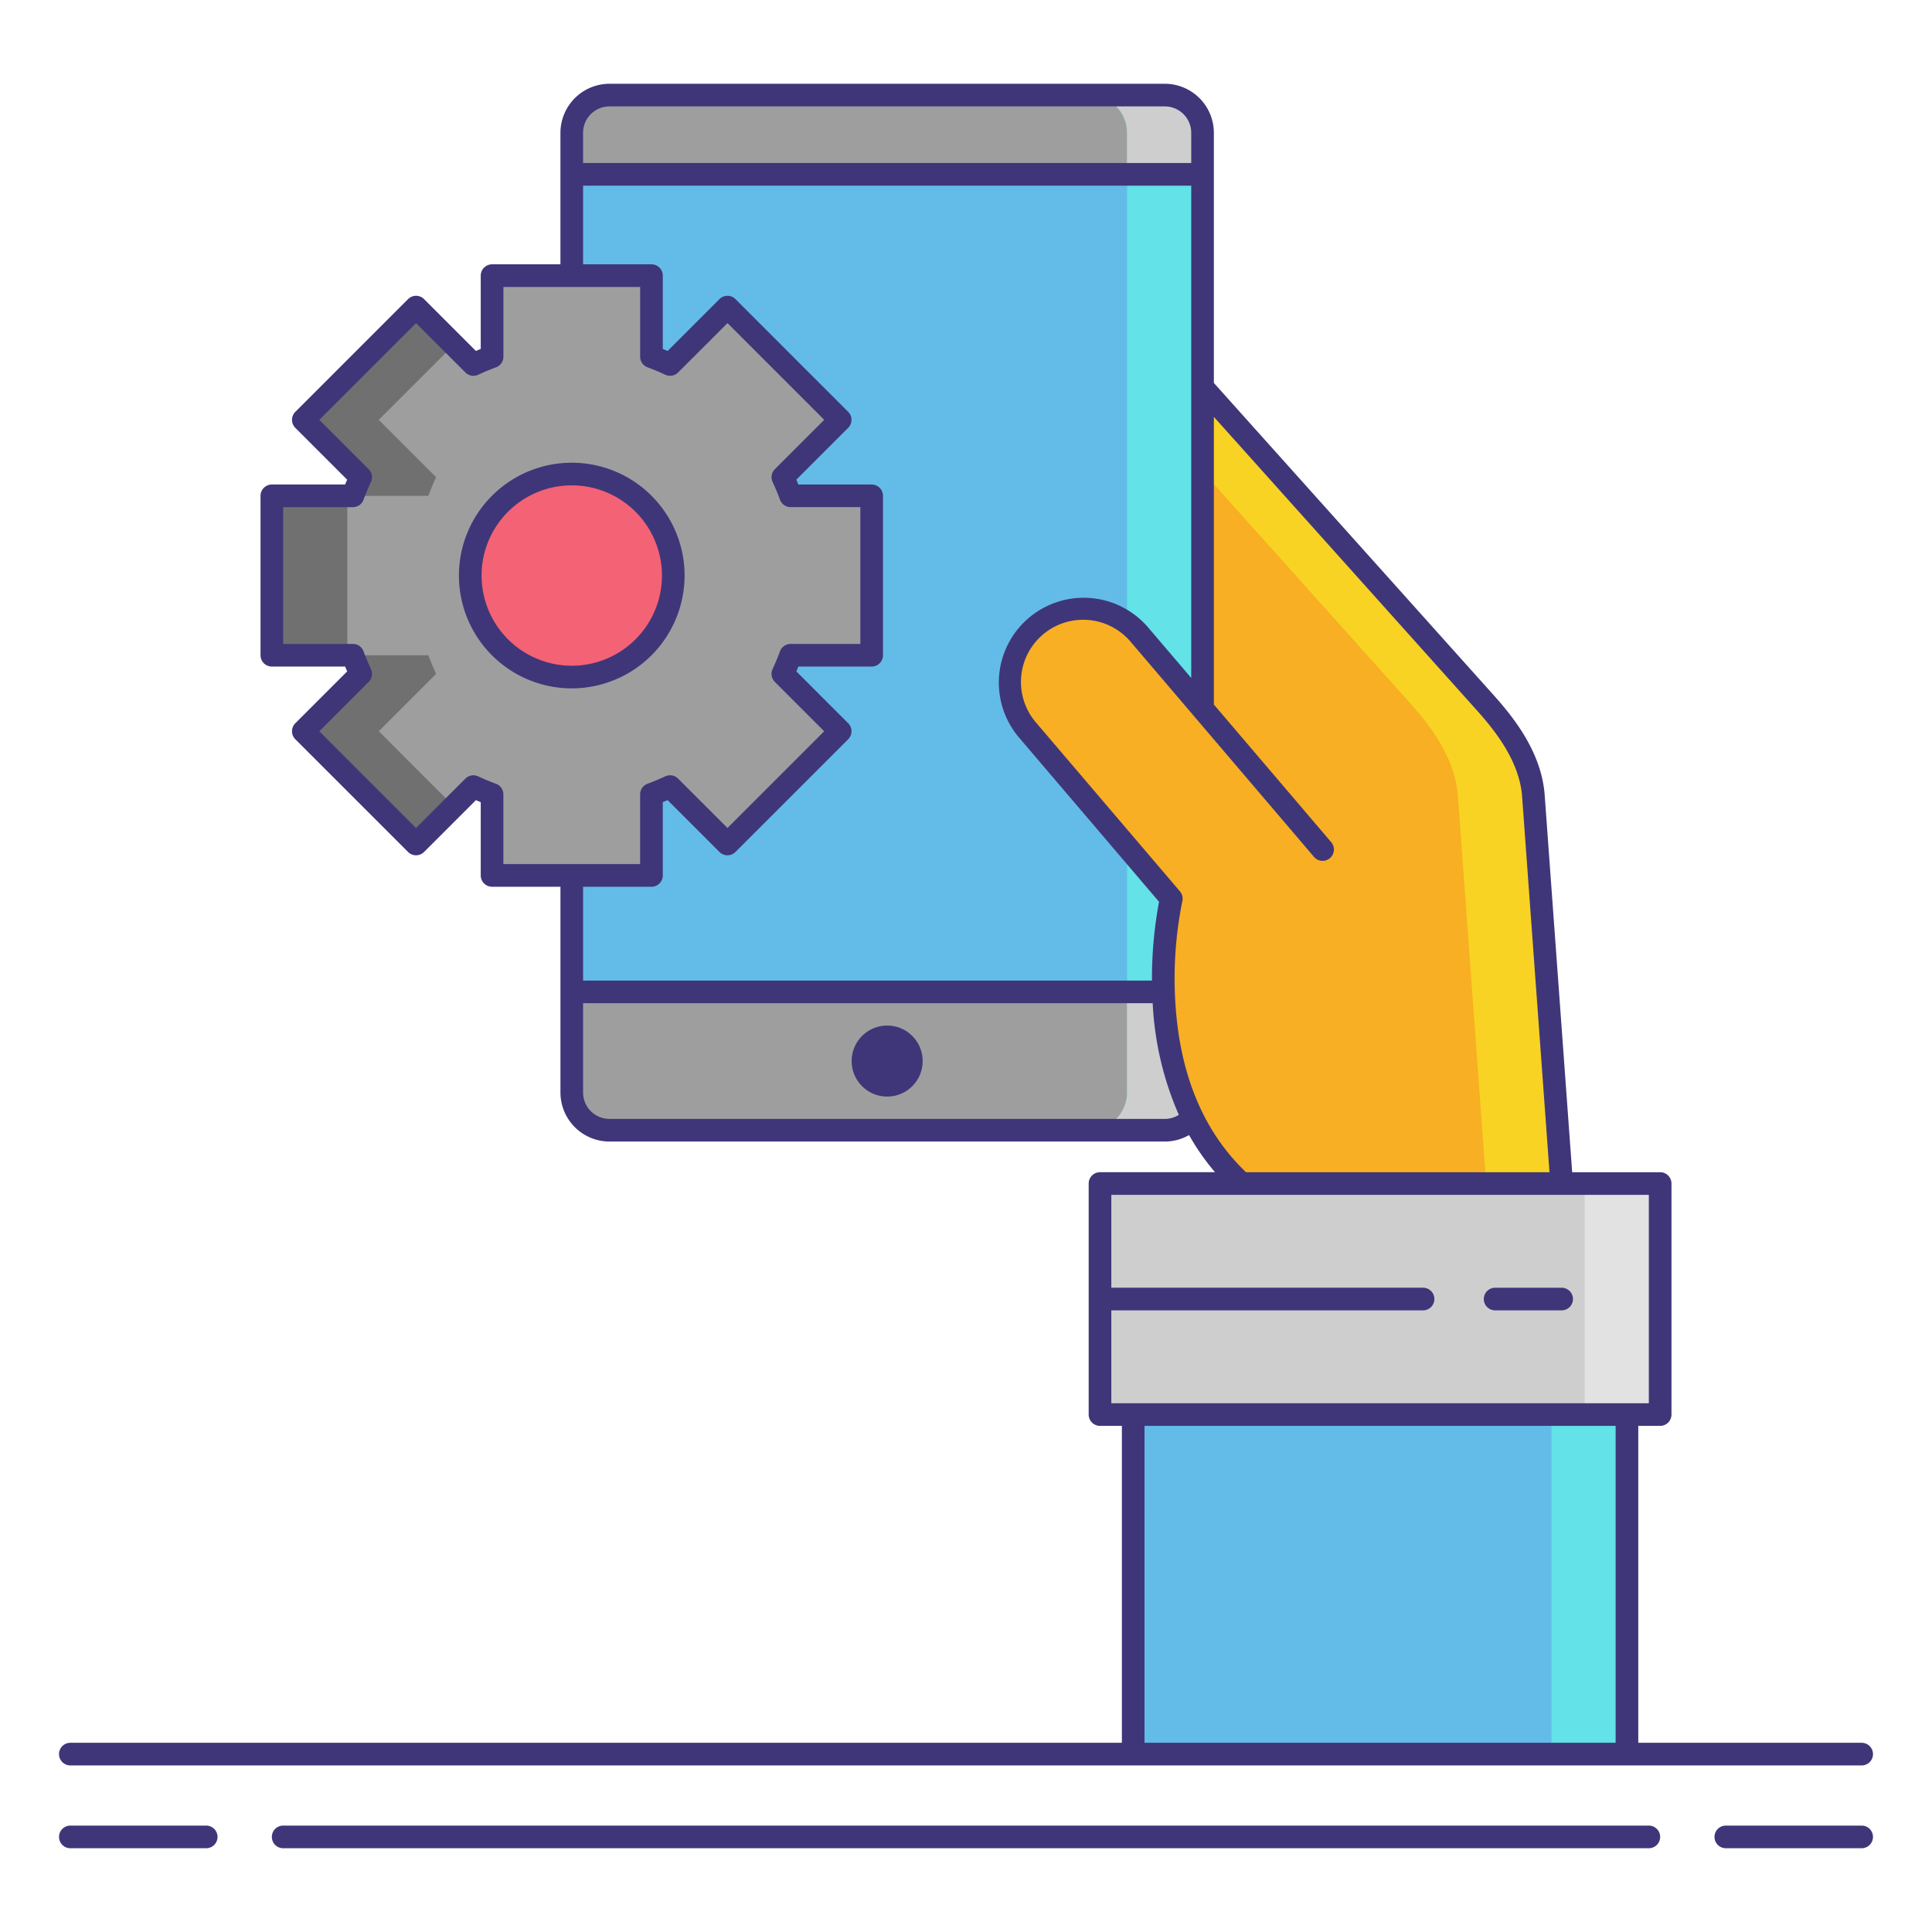 <svg xmlns="http://www.w3.org/2000/svg" viewBox="0 0 256 256"><title>icons_</title><rect x="75.761" y="12.598" width="83.583" height="137.164" rx="5" ry="5" fill="#63bce7"/><path d="M75.761,144.762a5,5,0,0,0,5,5h73.583a5,5,0,0,0,5-5V131.429H75.761Z" fill="#9e9e9e"/><path d="M159.344,17.6a5,5,0,0,0-5-5H80.761a5,5,0,0,0-5,5v5.5h83.583Z" fill="#9e9e9e"/><path d="M149.344,144.762V17.6a5,5,0,0,0-5-5h10a5,5,0,0,1,5,5V144.762a5,5,0,0,1-5,5h-10A5,5,0,0,0,149.344,144.762Z" fill="#63e2e7"/><path d="M149.344,144.762V131.429h10v13.333a5,5,0,0,1-5,5h-10A5,5,0,0,0,149.344,144.762Z" fill="#cecece"/><path d="M144.344,12.6h10a5,5,0,0,1,5,5v5.5h-10V17.6A5,5,0,0,0,144.344,12.6Z" fill="#cecece"/><circle cx="117.553" cy="140.596" r="4.708" fill="#3f3679"/><path d="M159.344,51.319V93.906l-8.382-9.834a9.77,9.77,0,0,0-13.734-1.094h0a9.771,9.771,0,0,0-1.095,13.734L155.2,119.082s-5.692,24.018,9.311,37.742h42.413l-3.76-51.6c-.451-4.765-3.389-8.8-6.377-12.13Z" fill="#f8af23"/><path d="M203.166,105.228c-.451-4.765-3.39-8.8-6.377-12.13L159.344,51.319V62.477L186.789,93.1c2.988,3.333,5.926,7.365,6.377,12.13l3.76,51.6h10Z" fill="#f8d323"/><rect x="145.755" y="156.824" width="74.223" height="30.613" fill="#cecece"/><rect x="209.978" y="156.824" width="10" height="30.613" fill="#e2e2e2"/><rect x="150.153" y="187.436" width="65.427" height="44.993" fill="#63bce7"/><rect x="205.58" y="187.436" width="10" height="44.993" fill="#63e2e7"/><path d="M46.762,86.822c.3.848.648,1.664,1.024,2.471l-7.6,7.6L55.128,111.83l7.6-7.6c.808.376,1.631.72,2.471,1.024V116H86.317V105.256c.84-.3,1.663-.648,2.471-1.024l7.6,7.6,14.939-14.939-7.6-7.6c.376-.808.72-1.623,1.024-2.471H115.5V65.7H104.751c-.3-.84-.648-1.664-1.024-2.471l7.6-7.6L96.386,40.693l-7.6,7.606c-.808-.376-1.631-.728-2.471-1.032V36.526H65.2v10.74c-.84.3-1.663.656-2.471,1.032l-7.6-7.606L40.189,55.632l7.6,7.6c-.376.808-.72,1.631-1.024,2.471H36.022V86.822Z" fill="#9e9e9e"/><path d="M57.786,89.293c-.376-.808-.72-1.624-1.024-2.471h-10c.3.848.648,1.663,1.024,2.471l-7.6,7.6L55.128,111.83l5-5L50.189,96.89Z" fill="#707070"/><rect x="36.022" y="65.701" width="10" height="21.121" fill="#707070"/><path d="M57.786,63.23l-7.6-7.6L60.125,45.7l-5-5L40.189,55.632l7.6,7.6c-.376.808-.72,1.632-1.024,2.471h10C57.066,64.861,57.41,64.037,57.786,63.23Z" fill="#707070"/><circle cx="75.761" cy="76.263" r="13.45" fill="#f46275"/><path d="M198.112,173.63h8.814a1.5,1.5,0,0,0,0-3h-8.814a1.5,1.5,0,0,0,0,3Z" fill="#3f3679"/><path d="M90.711,76.263a14.95,14.95,0,1,0-14.95,14.95A14.967,14.967,0,0,0,90.711,76.263Zm-26.9,0a11.95,11.95,0,1,1,11.95,11.95A11.963,11.963,0,0,1,63.811,76.263Z" fill="#3f3679"/><path d="M27.323,241.9h-18a1.5,1.5,0,0,0,0,3h18a1.5,1.5,0,1,0,0-3Z" fill="#3f3679"/><path d="M246.68,241.9h-18a1.5,1.5,0,0,0,0,3h18a1.5,1.5,0,0,0,0-3Z" fill="#3f3679"/><path d="M218.479,241.9H37.521a1.5,1.5,0,0,0,0,3H218.479a1.5,1.5,0,0,0,0-3Z" fill="#3f3679"/><path d="M9.32,233.929H246.68a1.5,1.5,0,0,0,0-3h-29.6V188.937h2.9a1.5,1.5,0,0,0,1.5-1.5V156.824a1.5,1.5,0,0,0-1.5-1.5H208.321l-3.662-50.238c-.512-5.406-3.878-9.782-6.753-12.989L160.844,50.744V17.6a6.508,6.508,0,0,0-6.5-6.5H80.761a6.508,6.508,0,0,0-6.5,6.5V35.023H65.2a1.5,1.5,0,0,0-1.5,1.5v9.712q-.318.129-.64.268l-6.869-6.87a1.5,1.5,0,0,0-2.121,0L39.132,54.571a1.5,1.5,0,0,0,0,2.121L46,63.561q-.139.323-.268.64H36.021a1.5,1.5,0,0,0-1.5,1.5V86.824a1.5,1.5,0,0,0,1.5,1.5h9.713q.129.317.268.64l-6.87,6.87a1.5,1.5,0,0,0,0,2.121l14.938,14.937a1.5,1.5,0,0,0,2.121,0l6.869-6.869q.322.139.64.268V116a1.5,1.5,0,0,0,1.5,1.5h9.062v27.261a6.508,6.508,0,0,0,6.5,6.5h73.583a6.5,6.5,0,0,0,3.212-.859,30.994,30.994,0,0,0,3.436,4.921H145.755a1.5,1.5,0,0,0-1.5,1.5v30.613a1.5,1.5,0,0,0,1.5,1.5h2.9v41.993H9.32a1.5,1.5,0,0,0,0,3ZM77.261,17.6a3.5,3.5,0,0,1,3.5-3.5h73.583a3.5,3.5,0,0,1,3.5,3.5v4H77.261ZM65.713,103.851c-.763-.278-1.53-.6-2.348-.98a1.5,1.5,0,0,0-1.7.3l-6.54,6.54L42.313,96.894l6.541-6.541a1.5,1.5,0,0,0,.3-1.695c-.383-.821-.7-1.589-.98-2.348a1.5,1.5,0,0,0-1.409-.987H37.521V67.2h9.242a1.5,1.5,0,0,0,1.409-.986c.277-.761.6-1.529.98-2.348a1.5,1.5,0,0,0-.3-1.695l-6.541-6.54L55.13,42.816l6.54,6.54a1.5,1.5,0,0,0,1.7.3c.817-.382,1.585-.7,2.348-.98a1.5,1.5,0,0,0,.986-1.409V38.023H84.823v9.242a1.5,1.5,0,0,0,.986,1.409c.763.278,1.53.6,2.347.98a1.5,1.5,0,0,0,1.7-.3l6.541-6.541,12.815,12.816-6.54,6.54a1.5,1.5,0,0,0-.3,1.695c.38.813.7,1.581.979,2.348a1.5,1.5,0,0,0,1.409.986H114V85.324h-9.242a1.5,1.5,0,0,0-1.409.987c-.279.765-.6,1.533-.979,2.348a1.5,1.5,0,0,0,.3,1.695l6.54,6.541L96.393,109.709l-6.541-6.54a1.5,1.5,0,0,0-1.7-.3c-.816.381-1.584.7-2.347.98a1.5,1.5,0,0,0-.986,1.409V114.5H66.7V105.26A1.5,1.5,0,0,0,65.713,103.851ZM86.323,117.5a1.5,1.5,0,0,0,1.5-1.5v-9.712q.316-.128.639-.267l6.87,6.869a1.5,1.5,0,0,0,2.121,0L112.39,97.955a1.5,1.5,0,0,0,0-2.121l-6.869-6.87q.139-.322.268-.64H115.5a1.5,1.5,0,0,0,1.5-1.5V65.7a1.5,1.5,0,0,0-1.5-1.5h-9.712q-.129-.318-.268-.639l6.869-6.87a1.5,1.5,0,0,0,0-2.121L97.453,39.634a1.5,1.5,0,0,0-2.121,0l-6.87,6.87q-.322-.139-.639-.267V36.523a1.5,1.5,0,0,0-1.5-1.5H77.261V24.6h80.583V89.833L152.1,83.1a11.242,11.242,0,0,0-17.111,14.585l18.591,21.81a54.829,54.829,0,0,0-.937,10.435H77.261V117.5Zm68.021,30.761H80.761a3.5,3.5,0,0,1-3.5-3.5V132.929h75.477A41.811,41.811,0,0,0,156.2,147.72,3.5,3.5,0,0,1,154.344,148.262Zm1.392-15.46a51.635,51.635,0,0,1,.928-13.375,1.5,1.5,0,0,0-.318-1.318L137.275,95.738A8.242,8.242,0,1,1,149.82,85.045l8.383,9.834,15.916,18.673a1.5,1.5,0,0,0,2.283-1.946L160.845,93.353V55.24L195.672,94.1c2.568,2.865,5.571,6.735,6,11.237l3.644,49.987H165.105C159.463,149.943,156.312,142.37,155.735,132.8Zm-8.48,40.828h41.307a1.5,1.5,0,0,0,0-3H147.255V158.324h71.224v27.613H147.255Zm4.4,15.307H214.08v41.993H151.653Z" fill="#3f3679"/></svg>